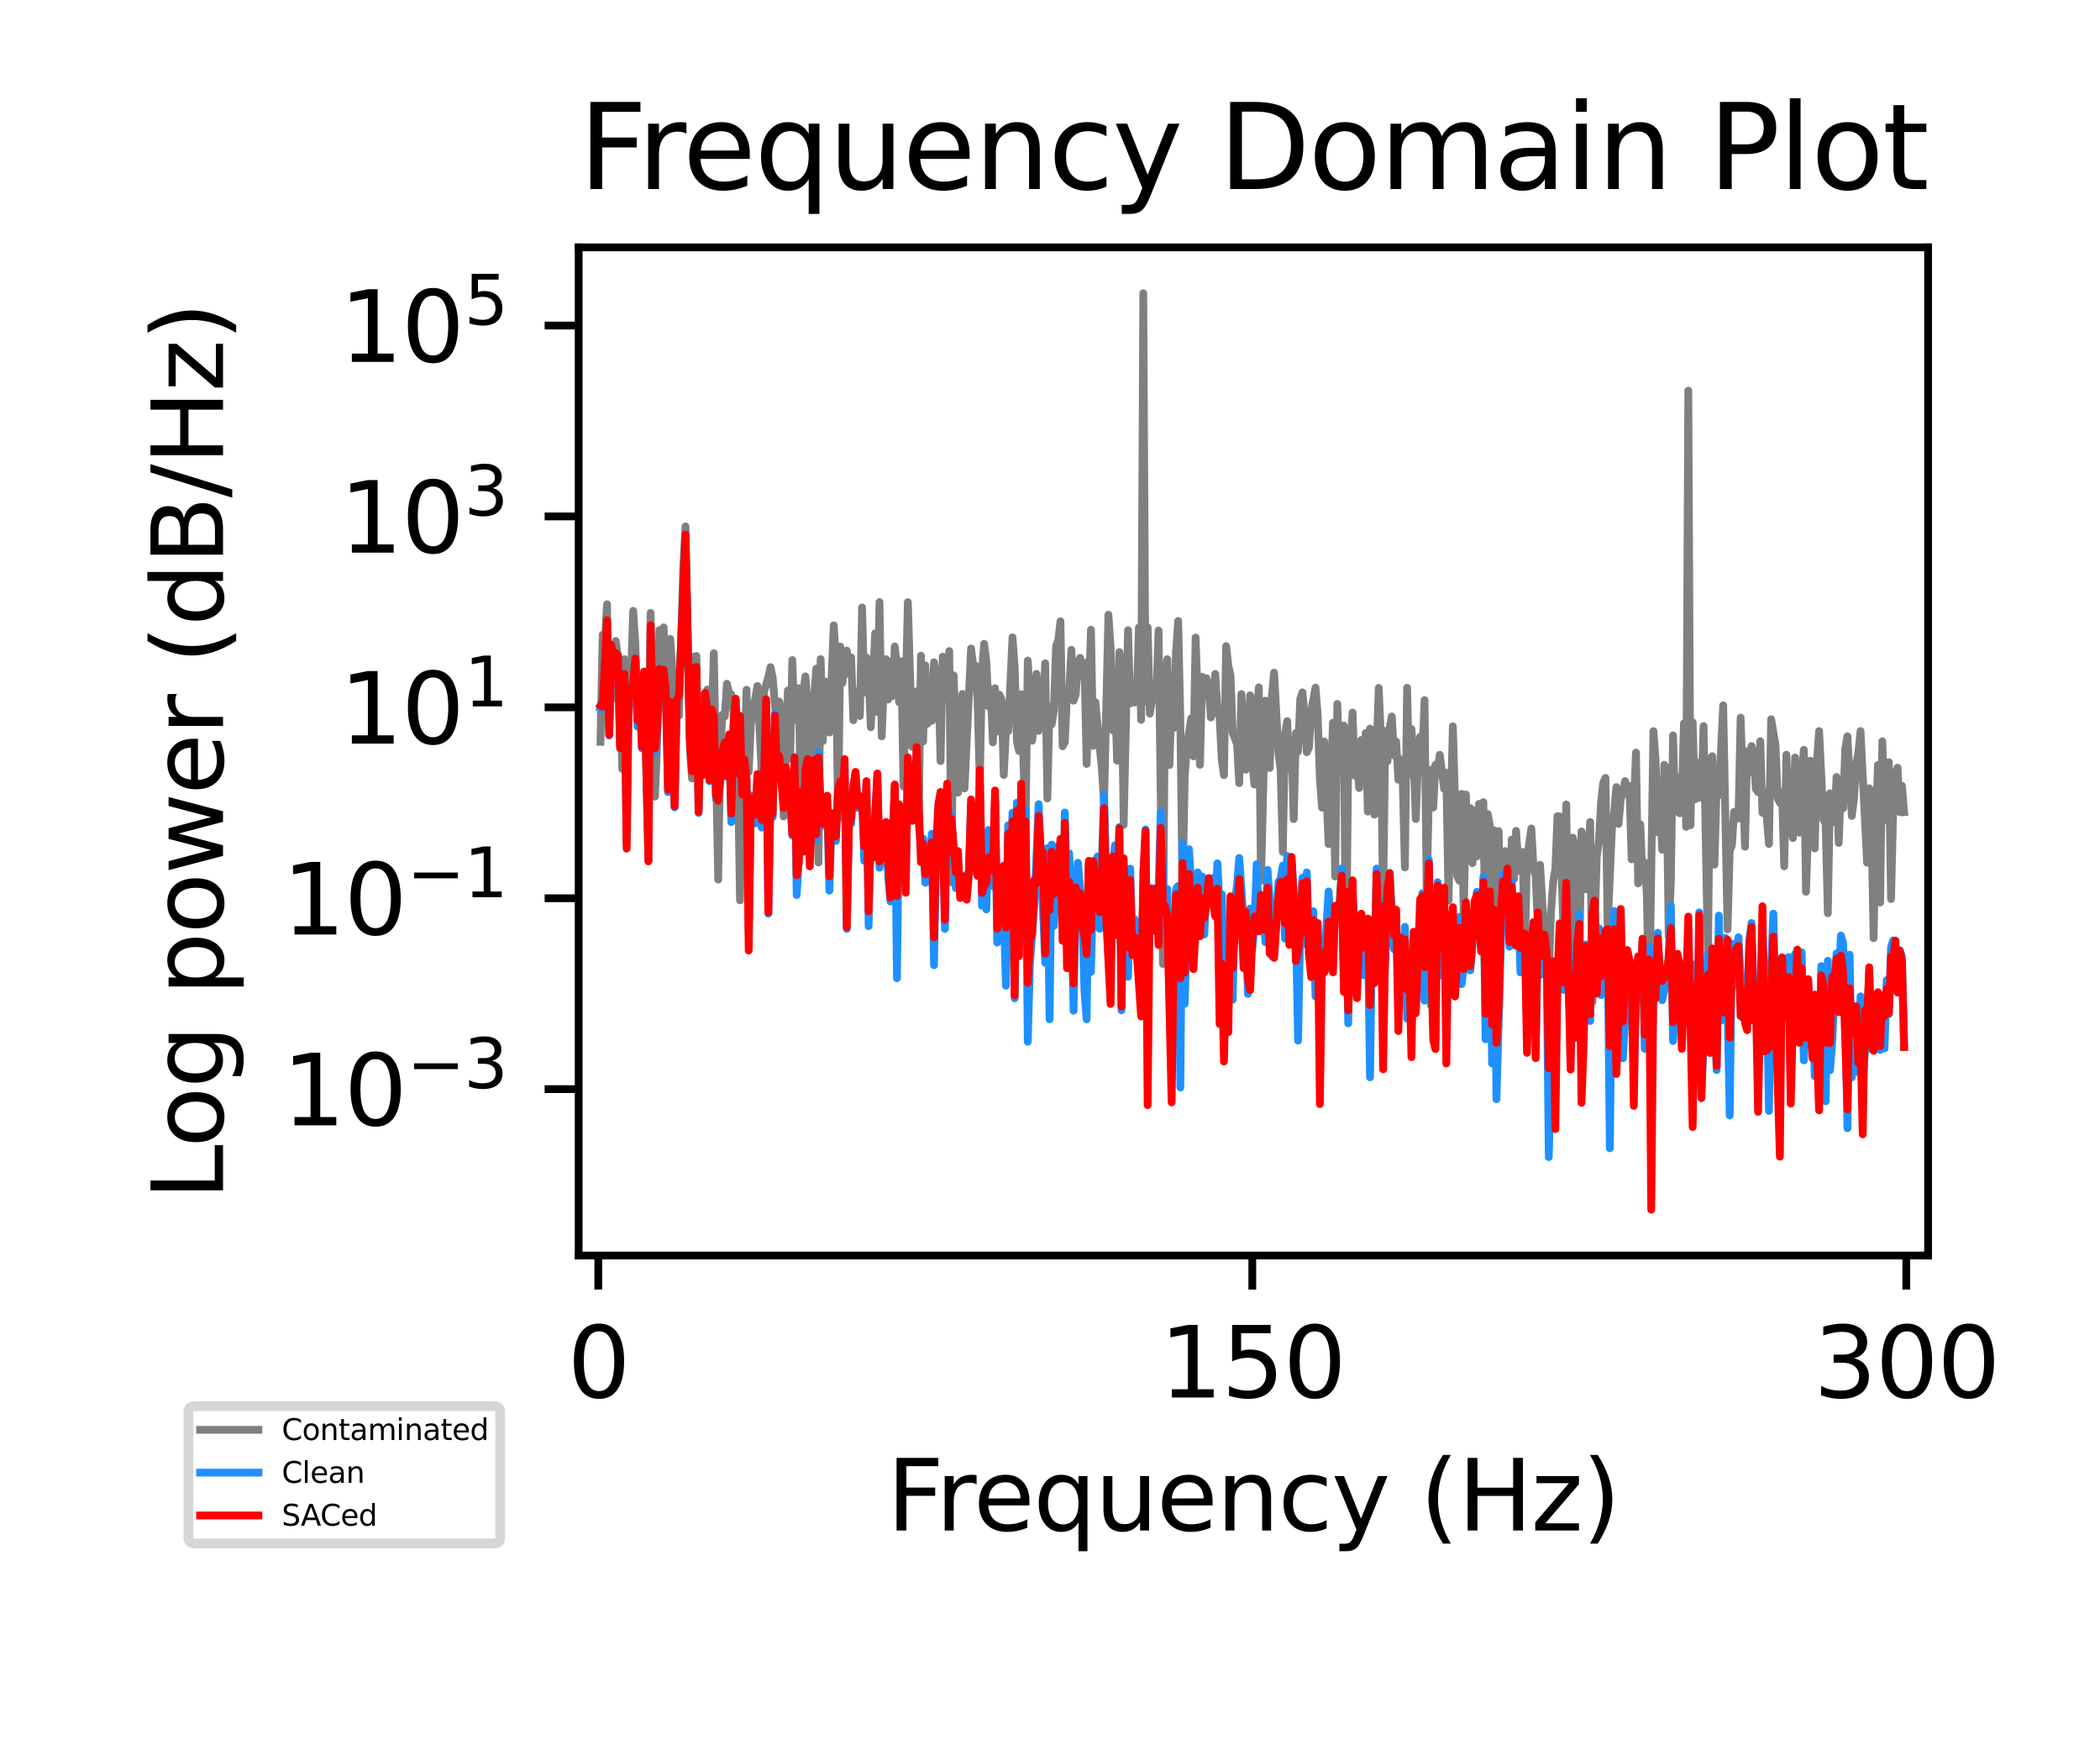 <?xml version="1.0" encoding="utf-8" standalone="no"?>
<!DOCTYPE svg PUBLIC "-//W3C//DTD SVG 1.1//EN"
  "http://www.w3.org/Graphics/SVG/1.1/DTD/svg11.dtd">
<svg xmlns:xlink="http://www.w3.org/1999/xlink" width="216pt" height="180pt" viewBox="0 0 216 180" xmlns="http://www.w3.org/2000/svg" version="1.1">
 <defs>
  <style type="text/css">*{stroke-linejoin: round; stroke-linecap: butt}</style>
 </defs>
 <g id="figure_1">
  <g id="patch_1">
   <path d="M 0 180 
L 216 180 
L 216 0 
L 0 0 
z
" style="fill: #ffffff"/>
  </g>
  <g id="axes_1">
   <g id="patch_2">
    <path d="M 59.52 129.12 
L 198.319 129.12 
L 198.319 25.44 
L 59.52 25.44 
z
" style="fill: #ffffff"/>
   </g>
   <g id="matplotlib.axis_1">
    <g id="xtick_1">
     <g id="line2d_1">
      <defs>
       <path id="mdba8444b88" d="M 0 0 
L 0 3.5 
" style="stroke: #000000; stroke-width: 0.8"/>
      </defs>
      <g>
       <use xlink:href="#mdba8444b88" x="61.538" y="129.12" style="stroke: #000000; stroke-width: 0.8"/>
      </g>
     </g>
     <g id="text_1">
      <!-- 0 -->
      <g transform="translate(58.357 143.718) scale(0.1 -0.1)">
       <defs>
        <path id="DejaVuSans-30" d="M 2034 4250 
Q 1547 4250 1301 3770 
Q 1056 3291 1056 2328 
Q 1056 1369 1301 889 
Q 1547 409 2034 409 
Q 2525 409 2770 889 
Q 3016 1369 3016 2328 
Q 3016 3291 2770 3770 
Q 2525 4250 2034 4250 
z
M 2034 4750 
Q 2819 4750 3233 4129 
Q 3647 3509 3647 2328 
Q 3647 1150 3233 529 
Q 2819 -91 2034 -91 
Q 1250 -91 836 529 
Q 422 1150 422 2328 
Q 422 3509 836 4129 
Q 1250 4750 2034 4750 
z
" transform="scale(0.016)"/>
       </defs>
       <use xlink:href="#DejaVuSans-30"/>
      </g>
     </g>
    </g>
    <g id="xtick_2">
     <g id="line2d_2">
      <g>
       <use xlink:href="#mdba8444b88" x="128.808" y="129.12" style="stroke: #000000; stroke-width: 0.8"/>
      </g>
     </g>
     <g id="text_2">
      <!-- 150 -->
      <g transform="translate(119.264 143.718) scale(0.1 -0.1)">
       <defs>
        <path id="DejaVuSans-31" d="M 794 531 
L 1825 531 
L 1825 4091 
L 703 3866 
L 703 4441 
L 1819 4666 
L 2450 4666 
L 2450 531 
L 3481 531 
L 3481 0 
L 794 0 
L 794 531 
z
" transform="scale(0.016)"/>
        <path id="DejaVuSans-35" d="M 691 4666 
L 3169 4666 
L 3169 4134 
L 1269 4134 
L 1269 2991 
Q 1406 3038 1543 3061 
Q 1681 3084 1819 3084 
Q 2600 3084 3056 2656 
Q 3513 2228 3513 1497 
Q 3513 744 3044 326 
Q 2575 -91 1722 -91 
Q 1428 -91 1123 -41 
Q 819 9 494 109 
L 494 744 
Q 775 591 1075 516 
Q 1375 441 1709 441 
Q 2250 441 2565 725 
Q 2881 1009 2881 1497 
Q 2881 1984 2565 2268 
Q 2250 2553 1709 2553 
Q 1456 2553 1204 2497 
Q 953 2441 691 2322 
L 691 4666 
z
" transform="scale(0.016)"/>
       </defs>
       <use xlink:href="#DejaVuSans-31"/>
       <use xlink:href="#DejaVuSans-35" x="63.623"/>
       <use xlink:href="#DejaVuSans-30" x="127.246"/>
      </g>
     </g>
    </g>
    <g id="xtick_3">
     <g id="line2d_3">
      <g>
       <use xlink:href="#mdba8444b88" x="196.077" y="129.12" style="stroke: #000000; stroke-width: 0.8"/>
      </g>
     </g>
     <g id="text_3">
      <!-- 300 -->
      <g transform="translate(186.533 143.718) scale(0.1 -0.1)">
       <defs>
        <path id="DejaVuSans-33" d="M 2597 2516 
Q 3050 2419 3304 2112 
Q 3559 1806 3559 1356 
Q 3559 666 3084 287 
Q 2609 -91 1734 -91 
Q 1441 -91 1130 -33 
Q 819 25 488 141 
L 488 750 
Q 750 597 1062 519 
Q 1375 441 1716 441 
Q 2309 441 2620 675 
Q 2931 909 2931 1356 
Q 2931 1769 2642 2001 
Q 2353 2234 1838 2234 
L 1294 2234 
L 1294 2753 
L 1863 2753 
Q 2328 2753 2575 2939 
Q 2822 3125 2822 3475 
Q 2822 3834 2567 4026 
Q 2313 4219 1838 4219 
Q 1578 4219 1281 4162 
Q 984 4106 628 3988 
L 628 4550 
Q 988 4650 1302 4700 
Q 1616 4750 1894 4750 
Q 2613 4750 3031 4423 
Q 3450 4097 3450 3541 
Q 3450 3153 3228 2886 
Q 3006 2619 2597 2516 
z
" transform="scale(0.016)"/>
       </defs>
       <use xlink:href="#DejaVuSans-33"/>
       <use xlink:href="#DejaVuSans-30" x="63.623"/>
       <use xlink:href="#DejaVuSans-30" x="127.246"/>
      </g>
     </g>
    </g>
    <g id="text_4">
     <!-- Frequency (Hz) -->
     <g transform="translate(91.215 157.397) scale(0.1 -0.1)">
      <defs>
       <path id="DejaVuSans-46" d="M 628 4666 
L 3309 4666 
L 3309 4134 
L 1259 4134 
L 1259 2759 
L 3109 2759 
L 3109 2228 
L 1259 2228 
L 1259 0 
L 628 0 
L 628 4666 
z
" transform="scale(0.016)"/>
       <path id="DejaVuSans-72" d="M 2631 2963 
Q 2534 3019 2420 3045 
Q 2306 3072 2169 3072 
Q 1681 3072 1420 2755 
Q 1159 2438 1159 1844 
L 1159 0 
L 581 0 
L 581 3500 
L 1159 3500 
L 1159 2956 
Q 1341 3275 1631 3429 
Q 1922 3584 2338 3584 
Q 2397 3584 2469 3576 
Q 2541 3569 2628 3553 
L 2631 2963 
z
" transform="scale(0.016)"/>
       <path id="DejaVuSans-65" d="M 3597 1894 
L 3597 1613 
L 953 1613 
Q 991 1019 1311 708 
Q 1631 397 2203 397 
Q 2534 397 2845 478 
Q 3156 559 3463 722 
L 3463 178 
Q 3153 47 2828 -22 
Q 2503 -91 2169 -91 
Q 1331 -91 842 396 
Q 353 884 353 1716 
Q 353 2575 817 3079 
Q 1281 3584 2069 3584 
Q 2775 3584 3186 3129 
Q 3597 2675 3597 1894 
z
M 3022 2063 
Q 3016 2534 2758 2815 
Q 2500 3097 2075 3097 
Q 1594 3097 1305 2825 
Q 1016 2553 972 2059 
L 3022 2063 
z
" transform="scale(0.016)"/>
       <path id="DejaVuSans-71" d="M 947 1747 
Q 947 1113 1208 752 
Q 1469 391 1925 391 
Q 2381 391 2643 752 
Q 2906 1113 2906 1747 
Q 2906 2381 2643 2742 
Q 2381 3103 1925 3103 
Q 1469 3103 1208 2742 
Q 947 2381 947 1747 
z
M 2906 525 
Q 2725 213 2448 61 
Q 2172 -91 1784 -91 
Q 1150 -91 751 415 
Q 353 922 353 1747 
Q 353 2572 751 3078 
Q 1150 3584 1784 3584 
Q 2172 3584 2448 3432 
Q 2725 3281 2906 2969 
L 2906 3500 
L 3481 3500 
L 3481 -1331 
L 2906 -1331 
L 2906 525 
z
" transform="scale(0.016)"/>
       <path id="DejaVuSans-75" d="M 544 1381 
L 544 3500 
L 1119 3500 
L 1119 1403 
Q 1119 906 1312 657 
Q 1506 409 1894 409 
Q 2359 409 2629 706 
Q 2900 1003 2900 1516 
L 2900 3500 
L 3475 3500 
L 3475 0 
L 2900 0 
L 2900 538 
Q 2691 219 2414 64 
Q 2138 -91 1772 -91 
Q 1169 -91 856 284 
Q 544 659 544 1381 
z
M 1991 3584 
L 1991 3584 
z
" transform="scale(0.016)"/>
       <path id="DejaVuSans-6e" d="M 3513 2113 
L 3513 0 
L 2938 0 
L 2938 2094 
Q 2938 2591 2744 2837 
Q 2550 3084 2163 3084 
Q 1697 3084 1428 2787 
Q 1159 2491 1159 1978 
L 1159 0 
L 581 0 
L 581 3500 
L 1159 3500 
L 1159 2956 
Q 1366 3272 1645 3428 
Q 1925 3584 2291 3584 
Q 2894 3584 3203 3211 
Q 3513 2838 3513 2113 
z
" transform="scale(0.016)"/>
       <path id="DejaVuSans-63" d="M 3122 3366 
L 3122 2828 
Q 2878 2963 2633 3030 
Q 2388 3097 2138 3097 
Q 1578 3097 1268 2742 
Q 959 2388 959 1747 
Q 959 1106 1268 751 
Q 1578 397 2138 397 
Q 2388 397 2633 464 
Q 2878 531 3122 666 
L 3122 134 
Q 2881 22 2623 -34 
Q 2366 -91 2075 -91 
Q 1284 -91 818 406 
Q 353 903 353 1747 
Q 353 2603 823 3093 
Q 1294 3584 2113 3584 
Q 2378 3584 2631 3529 
Q 2884 3475 3122 3366 
z
" transform="scale(0.016)"/>
       <path id="DejaVuSans-79" d="M 2059 -325 
Q 1816 -950 1584 -1140 
Q 1353 -1331 966 -1331 
L 506 -1331 
L 506 -850 
L 844 -850 
Q 1081 -850 1212 -737 
Q 1344 -625 1503 -206 
L 1606 56 
L 191 3500 
L 800 3500 
L 1894 763 
L 2988 3500 
L 3597 3500 
L 2059 -325 
z
" transform="scale(0.016)"/>
       <path id="DejaVuSans-20" transform="scale(0.016)"/>
       <path id="DejaVuSans-28" d="M 1984 4856 
Q 1566 4138 1362 3434 
Q 1159 2731 1159 2009 
Q 1159 1288 1364 580 
Q 1569 -128 1984 -844 
L 1484 -844 
Q 1016 -109 783 600 
Q 550 1309 550 2009 
Q 550 2706 781 3412 
Q 1013 4119 1484 4856 
L 1984 4856 
z
" transform="scale(0.016)"/>
       <path id="DejaVuSans-48" d="M 628 4666 
L 1259 4666 
L 1259 2753 
L 3553 2753 
L 3553 4666 
L 4184 4666 
L 4184 0 
L 3553 0 
L 3553 2222 
L 1259 2222 
L 1259 0 
L 628 0 
L 628 4666 
z
" transform="scale(0.016)"/>
       <path id="DejaVuSans-7a" d="M 353 3500 
L 3084 3500 
L 3084 2975 
L 922 459 
L 3084 459 
L 3084 0 
L 275 0 
L 275 525 
L 2438 3041 
L 353 3041 
L 353 3500 
z
" transform="scale(0.016)"/>
       <path id="DejaVuSans-29" d="M 513 4856 
L 1013 4856 
Q 1481 4119 1714 3412 
Q 1947 2706 1947 2009 
Q 1947 1309 1714 600 
Q 1481 -109 1013 -844 
L 513 -844 
Q 928 -128 1133 580 
Q 1338 1288 1338 2009 
Q 1338 2731 1133 3434 
Q 928 4138 513 4856 
z
" transform="scale(0.016)"/>
      </defs>
      <use xlink:href="#DejaVuSans-46"/>
      <use xlink:href="#DejaVuSans-72" x="50.27"/>
      <use xlink:href="#DejaVuSans-65" x="89.133"/>
      <use xlink:href="#DejaVuSans-71" x="150.656"/>
      <use xlink:href="#DejaVuSans-75" x="214.133"/>
      <use xlink:href="#DejaVuSans-65" x="277.512"/>
      <use xlink:href="#DejaVuSans-6e" x="339.035"/>
      <use xlink:href="#DejaVuSans-63" x="402.414"/>
      <use xlink:href="#DejaVuSans-79" x="457.395"/>
      <use xlink:href="#DejaVuSans-20" x="516.574"/>
      <use xlink:href="#DejaVuSans-28" x="548.361"/>
      <use xlink:href="#DejaVuSans-48" x="587.375"/>
      <use xlink:href="#DejaVuSans-7a" x="662.57"/>
      <use xlink:href="#DejaVuSans-29" x="715.061"/>
     </g>
    </g>
   </g>
   <g id="matplotlib.axis_2">
    <g id="ytick_1">
     <g id="line2d_4">
      <defs>
       <path id="m4a5589f650" d="M 0 0 
L -3.5 0 
" style="stroke: #000000; stroke-width: 0.8"/>
      </defs>
      <g>
       <use xlink:href="#m4a5589f650" x="59.52" y="112.005" style="stroke: #000000; stroke-width: 0.8"/>
      </g>
     </g>
     <g id="text_5">
      <!-- $\mathdefault{10^{-3}}$ -->
      <g transform="translate(29.02 115.804) scale(0.1 -0.1)">
       <defs>
        <path id="DejaVuSans-2212" d="M 678 2272 
L 4684 2272 
L 4684 1741 
L 678 1741 
L 678 2272 
z
" transform="scale(0.016)"/>
       </defs>
       <use xlink:href="#DejaVuSans-31" transform="translate(0 0.766)"/>
       <use xlink:href="#DejaVuSans-30" transform="translate(63.623 0.766)"/>
       <use xlink:href="#DejaVuSans-2212" transform="translate(128.203 39.047) scale(0.7)"/>
       <use xlink:href="#DejaVuSans-33" transform="translate(186.855 39.047) scale(0.7)"/>
      </g>
     </g>
    </g>
    <g id="ytick_2">
     <g id="line2d_5">
      <g>
       <use xlink:href="#m4a5589f650" x="59.52" y="92.374" style="stroke: #000000; stroke-width: 0.8"/>
      </g>
     </g>
     <g id="text_6">
      <!-- $\mathdefault{10^{-1}}$ -->
      <g transform="translate(29.02 96.173) scale(0.1 -0.1)">
       <use xlink:href="#DejaVuSans-31" transform="translate(0 0.684)"/>
       <use xlink:href="#DejaVuSans-30" transform="translate(63.623 0.684)"/>
       <use xlink:href="#DejaVuSans-2212" transform="translate(128.203 38.966) scale(0.7)"/>
       <use xlink:href="#DejaVuSans-31" transform="translate(186.855 38.966) scale(0.7)"/>
      </g>
     </g>
    </g>
    <g id="ytick_3">
     <g id="line2d_6">
      <g>
       <use xlink:href="#m4a5589f650" x="59.52" y="72.743" style="stroke: #000000; stroke-width: 0.8"/>
      </g>
     </g>
     <g id="text_7">
      <!-- $\mathdefault{10^{1}}$ -->
      <g transform="translate(34.92 76.543) scale(0.1 -0.1)">
       <use xlink:href="#DejaVuSans-31" transform="translate(0 0.684)"/>
       <use xlink:href="#DejaVuSans-30" transform="translate(63.623 0.684)"/>
       <use xlink:href="#DejaVuSans-31" transform="translate(128.203 38.966) scale(0.7)"/>
      </g>
     </g>
    </g>
    <g id="ytick_4">
     <g id="line2d_7">
      <g>
       <use xlink:href="#m4a5589f650" x="59.52" y="53.112" style="stroke: #000000; stroke-width: 0.8"/>
      </g>
     </g>
     <g id="text_8">
      <!-- $\mathdefault{10^{3}}$ -->
      <g transform="translate(34.92 56.912) scale(0.1 -0.1)">
       <use xlink:href="#DejaVuSans-31" transform="translate(0 0.766)"/>
       <use xlink:href="#DejaVuSans-30" transform="translate(63.623 0.766)"/>
       <use xlink:href="#DejaVuSans-33" transform="translate(128.203 39.047) scale(0.7)"/>
      </g>
     </g>
    </g>
    <g id="ytick_5">
     <g id="line2d_8">
      <g>
       <use xlink:href="#m4a5589f650" x="59.52" y="33.482" style="stroke: #000000; stroke-width: 0.8"/>
      </g>
     </g>
     <g id="text_9">
      <!-- $\mathdefault{10^{5}}$ -->
      <g transform="translate(34.92 37.281) scale(0.1 -0.1)">
       <use xlink:href="#DejaVuSans-31" transform="translate(0 0.684)"/>
       <use xlink:href="#DejaVuSans-30" transform="translate(63.623 0.684)"/>
       <use xlink:href="#DejaVuSans-35" transform="translate(128.203 38.966) scale(0.7)"/>
      </g>
     </g>
    </g>
    <g id="text_10">
     <!-- Log power (dB/Hz) -->
     <g transform="translate(22.94 123.42) rotate(-90) scale(0.1 -0.1)">
      <defs>
       <path id="DejaVuSans-4c" d="M 628 4666 
L 1259 4666 
L 1259 531 
L 3531 531 
L 3531 0 
L 628 0 
L 628 4666 
z
" transform="scale(0.016)"/>
       <path id="DejaVuSans-6f" d="M 1959 3097 
Q 1497 3097 1228 2736 
Q 959 2375 959 1747 
Q 959 1119 1226 758 
Q 1494 397 1959 397 
Q 2419 397 2687 759 
Q 2956 1122 2956 1747 
Q 2956 2369 2687 2733 
Q 2419 3097 1959 3097 
z
M 1959 3584 
Q 2709 3584 3137 3096 
Q 3566 2609 3566 1747 
Q 3566 888 3137 398 
Q 2709 -91 1959 -91 
Q 1206 -91 779 398 
Q 353 888 353 1747 
Q 353 2609 779 3096 
Q 1206 3584 1959 3584 
z
" transform="scale(0.016)"/>
       <path id="DejaVuSans-67" d="M 2906 1791 
Q 2906 2416 2648 2759 
Q 2391 3103 1925 3103 
Q 1463 3103 1205 2759 
Q 947 2416 947 1791 
Q 947 1169 1205 825 
Q 1463 481 1925 481 
Q 2391 481 2648 825 
Q 2906 1169 2906 1791 
z
M 3481 434 
Q 3481 -459 3084 -895 
Q 2688 -1331 1869 -1331 
Q 1566 -1331 1297 -1286 
Q 1028 -1241 775 -1147 
L 775 -588 
Q 1028 -725 1275 -790 
Q 1522 -856 1778 -856 
Q 2344 -856 2625 -561 
Q 2906 -266 2906 331 
L 2906 616 
Q 2728 306 2450 153 
Q 2172 0 1784 0 
Q 1141 0 747 490 
Q 353 981 353 1791 
Q 353 2603 747 3093 
Q 1141 3584 1784 3584 
Q 2172 3584 2450 3431 
Q 2728 3278 2906 2969 
L 2906 3500 
L 3481 3500 
L 3481 434 
z
" transform="scale(0.016)"/>
       <path id="DejaVuSans-70" d="M 1159 525 
L 1159 -1331 
L 581 -1331 
L 581 3500 
L 1159 3500 
L 1159 2969 
Q 1341 3281 1617 3432 
Q 1894 3584 2278 3584 
Q 2916 3584 3314 3078 
Q 3713 2572 3713 1747 
Q 3713 922 3314 415 
Q 2916 -91 2278 -91 
Q 1894 -91 1617 61 
Q 1341 213 1159 525 
z
M 3116 1747 
Q 3116 2381 2855 2742 
Q 2594 3103 2138 3103 
Q 1681 3103 1420 2742 
Q 1159 2381 1159 1747 
Q 1159 1113 1420 752 
Q 1681 391 2138 391 
Q 2594 391 2855 752 
Q 3116 1113 3116 1747 
z
" transform="scale(0.016)"/>
       <path id="DejaVuSans-77" d="M 269 3500 
L 844 3500 
L 1563 769 
L 2278 3500 
L 2956 3500 
L 3675 769 
L 4391 3500 
L 4966 3500 
L 4050 0 
L 3372 0 
L 2619 2869 
L 1863 0 
L 1184 0 
L 269 3500 
z
" transform="scale(0.016)"/>
       <path id="DejaVuSans-64" d="M 2906 2969 
L 2906 4863 
L 3481 4863 
L 3481 0 
L 2906 0 
L 2906 525 
Q 2725 213 2448 61 
Q 2172 -91 1784 -91 
Q 1150 -91 751 415 
Q 353 922 353 1747 
Q 353 2572 751 3078 
Q 1150 3584 1784 3584 
Q 2172 3584 2448 3432 
Q 2725 3281 2906 2969 
z
M 947 1747 
Q 947 1113 1208 752 
Q 1469 391 1925 391 
Q 2381 391 2643 752 
Q 2906 1113 2906 1747 
Q 2906 2381 2643 2742 
Q 2381 3103 1925 3103 
Q 1469 3103 1208 2742 
Q 947 2381 947 1747 
z
" transform="scale(0.016)"/>
       <path id="DejaVuSans-42" d="M 1259 2228 
L 1259 519 
L 2272 519 
Q 2781 519 3026 730 
Q 3272 941 3272 1375 
Q 3272 1813 3026 2020 
Q 2781 2228 2272 2228 
L 1259 2228 
z
M 1259 4147 
L 1259 2741 
L 2194 2741 
Q 2656 2741 2882 2914 
Q 3109 3088 3109 3444 
Q 3109 3797 2882 3972 
Q 2656 4147 2194 4147 
L 1259 4147 
z
M 628 4666 
L 2241 4666 
Q 2963 4666 3353 4366 
Q 3744 4066 3744 3513 
Q 3744 3084 3544 2831 
Q 3344 2578 2956 2516 
Q 3422 2416 3680 2098 
Q 3938 1781 3938 1306 
Q 3938 681 3513 340 
Q 3088 0 2303 0 
L 628 0 
L 628 4666 
z
" transform="scale(0.016)"/>
       <path id="DejaVuSans-2f" d="M 1625 4666 
L 2156 4666 
L 531 -594 
L 0 -594 
L 1625 4666 
z
" transform="scale(0.016)"/>
      </defs>
      <use xlink:href="#DejaVuSans-4c"/>
      <use xlink:href="#DejaVuSans-6f" x="53.963"/>
      <use xlink:href="#DejaVuSans-67" x="115.145"/>
      <use xlink:href="#DejaVuSans-20" x="178.621"/>
      <use xlink:href="#DejaVuSans-70" x="210.408"/>
      <use xlink:href="#DejaVuSans-6f" x="273.885"/>
      <use xlink:href="#DejaVuSans-77" x="335.066"/>
      <use xlink:href="#DejaVuSans-65" x="416.854"/>
      <use xlink:href="#DejaVuSans-72" x="478.377"/>
      <use xlink:href="#DejaVuSans-20" x="519.49"/>
      <use xlink:href="#DejaVuSans-28" x="551.277"/>
      <use xlink:href="#DejaVuSans-64" x="590.291"/>
      <use xlink:href="#DejaVuSans-42" x="653.768"/>
      <use xlink:href="#DejaVuSans-2f" x="722.371"/>
      <use xlink:href="#DejaVuSans-48" x="756.062"/>
      <use xlink:href="#DejaVuSans-7a" x="831.258"/>
      <use xlink:href="#DejaVuSans-29" x="883.748"/>
     </g>
    </g>
   </g>
   <g id="line2d_9">
    <path d="M 61.762 76.292 
L 61.987 65.27 
L 62.211 66.24 
L 62.435 62.14 
L 62.659 74.752 
L 62.883 69.657 
L 63.108 71.836 
L 63.332 65.92 
L 63.556 67.477 
L 63.78 70.746 
L 64.005 79.08 
L 64.229 67.789 
L 64.453 73.219 
L 64.677 73.442 
L 64.902 69.634 
L 65.126 62.815 
L 65.35 66.178 
L 65.574 73.91 
L 65.798 73.252 
L 66.023 74.052 
L 66.247 71.021 
L 66.471 72.932 
L 66.695 84.509 
L 66.92 63.033 
L 67.144 79.125 
L 67.368 81.924 
L 67.592 76.546 
L 67.817 64.791 
L 68.041 66.56 
L 68.265 64.519 
L 68.489 72.756 
L 68.713 75.252 
L 68.938 65.697 
L 69.386 72.353 
L 69.61 70.19 
L 69.835 73.591 
L 70.283 58.217 
L 70.507 54.137 
L 70.956 76.969 
L 71.18 80.057 
L 71.404 67.53 
L 71.629 67.456 
L 71.853 82.496 
L 72.077 71.549 
L 72.301 75.085 
L 72.75 70.911 
L 72.974 75.811 
L 73.198 74.435 
L 73.422 67.177 
L 73.871 90.459 
L 74.095 76.661 
L 74.319 73.486 
L 74.544 73.687 
L 74.768 70.319 
L 74.992 71.247 
L 75.216 71.398 
L 75.44 73.217 
L 75.665 77.632 
L 75.889 78.568 
L 76.113 92.588 
L 76.337 76.285 
L 76.562 79.555 
L 76.786 70.932 
L 77.01 79.393 
L 77.234 74.409 
L 77.907 70.545 
L 78.355 79.644 
L 78.58 71.16 
L 79.028 69.639 
L 79.252 68.609 
L 79.477 69.7 
L 79.925 75.072 
L 80.149 72.145 
L 80.374 73.356 
L 80.598 83.968 
L 81.046 71.005 
L 81.27 78.015 
L 81.495 67.878 
L 81.719 74.083 
L 82.167 70.774 
L 82.392 85.041 
L 82.616 71.335 
L 82.84 69.557 
L 83.064 72.451 
L 83.289 77.581 
L 83.961 68.76 
L 84.185 88.704 
L 84.41 67.781 
L 84.634 76.223 
L 84.858 70.072 
L 85.307 75.332 
L 85.755 64.31 
L 85.979 67.991 
L 86.204 84.214 
L 86.428 66.482 
L 86.652 70.233 
L 86.876 67.849 
L 87.1 66.909 
L 87.325 69.328 
L 87.549 67.601 
L 87.773 74.069 
L 87.997 71.091 
L 88.446 73.635 
L 88.67 62.473 
L 88.894 71.228 
L 89.119 67.617 
L 89.343 69.544 
L 89.567 74.792 
L 90.015 65.129 
L 90.24 73.217 
L 90.464 61.915 
L 90.688 75.73 
L 90.912 70.384 
L 91.137 67.791 
L 91.361 71.934 
L 91.585 68.056 
L 91.809 71.571 
L 92.034 66.484 
L 92.258 68.523 
L 92.482 72.225 
L 92.706 68.001 
L 92.931 80.878 
L 93.379 61.925 
L 93.827 76.809 
L 94.052 72.494 
L 94.276 71.093 
L 94.5 83.945 
L 94.724 67.431 
L 94.949 76.25 
L 95.173 68.427 
L 95.397 74.425 
L 95.621 70.494 
L 95.846 74.137 
L 96.07 68.109 
L 96.294 69.788 
L 96.518 69.746 
L 96.742 78.271 
L 96.967 67.534 
L 97.191 70.598 
L 97.415 71.893 
L 97.639 66.956 
L 97.864 90.738 
L 98.088 69.455 
L 98.536 81.512 
L 98.985 71.363 
L 99.209 81.087 
L 99.882 66.691 
L 100.106 68.506 
L 100.33 68.451 
L 100.554 72.174 
L 100.779 80.476 
L 101.003 69.028 
L 101.227 66.212 
L 101.451 68.04 
L 101.676 72.654 
L 101.9 70.875 
L 102.124 76.348 
L 102.348 70.775 
L 102.572 75.233 
L 102.797 71.441 
L 103.021 71.98 
L 103.245 79.697 
L 103.469 75.195 
L 103.694 75.199 
L 104.142 65.543 
L 104.366 68.57 
L 104.591 76.239 
L 104.815 77.229 
L 105.039 71.393 
L 105.487 84.996 
L 105.712 67.934 
L 106.16 76.179 
L 106.384 74.43 
L 106.609 69.303 
L 106.833 75.167 
L 107.281 72.696 
L 107.506 68.213 
L 107.73 82.116 
L 107.954 72.684 
L 108.178 74.474 
L 108.402 73.012 
L 108.627 66.396 
L 108.851 65.84 
L 109.075 63.894 
L 109.299 76.749 
L 109.524 76.325 
L 109.748 71.415 
L 109.972 71.105 
L 110.196 66.83 
L 110.421 72.057 
L 110.645 71.431 
L 110.869 68.267 
L 111.093 67.652 
L 111.317 69.529 
L 111.542 68.154 
L 111.766 78.564 
L 112.214 64.759 
L 112.439 76.706 
L 112.663 72.207 
L 113.336 79.112 
L 113.56 82.462 
L 114.008 63.219 
L 114.233 66.606 
L 114.457 75.109 
L 114.681 71.323 
L 114.905 78.229 
L 115.129 67.06 
L 115.354 68.607 
L 115.578 84.831 
L 116.026 64.812 
L 116.251 72.339 
L 116.475 70.308 
L 116.699 72.252 
L 116.923 71.96 
L 117.148 64.531 
L 117.372 74.029 
L 117.596 30.153 
L 117.82 72.168 
L 118.044 64.519 
L 118.269 73.391 
L 118.717 70.562 
L 118.941 71.646 
L 119.166 64.848 
L 119.614 99.135 
L 119.838 69.636 
L 120.063 67.793 
L 120.287 78.682 
L 120.511 71.675 
L 120.735 74.868 
L 120.959 67.044 
L 121.184 63.858 
L 121.408 74.155 
L 121.632 92.108 
L 121.856 79.813 
L 122.081 76.752 
L 122.529 73.881 
L 122.753 77.781 
L 122.978 65.564 
L 123.426 78.658 
L 123.65 69.599 
L 123.874 70.276 
L 124.099 69.748 
L 124.323 70.802 
L 124.547 73.787 
L 124.771 72.928 
L 124.996 69.308 
L 125.22 72.893 
L 125.444 73.803 
L 125.668 78.118 
L 125.893 79.72 
L 126.117 66.451 
L 126.341 68.461 
L 126.565 69.428 
L 126.789 75.34 
L 127.238 76.53 
L 127.462 80.539 
L 127.686 71.375 
L 128.135 79.158 
L 128.359 78.245 
L 128.583 71.506 
L 128.808 78.554 
L 129.032 80.686 
L 129.256 73.63 
L 129.48 70.689 
L 129.704 90.577 
L 130.153 72.052 
L 130.377 78.841 
L 130.601 78.981 
L 130.826 71.511 
L 131.05 69.168 
L 131.498 77.432 
L 131.723 79.2 
L 131.947 87.611 
L 132.171 75.549 
L 132.395 74.155 
L 132.62 79.096 
L 132.844 76.217 
L 133.068 84.24 
L 133.292 75.385 
L 133.516 77.285 
L 133.741 71.876 
L 133.965 71.201 
L 134.189 73.491 
L 134.413 77.356 
L 134.638 76.866 
L 134.862 73.133 
L 135.31 70.714 
L 135.535 73.524 
L 135.759 80.166 
L 135.983 83.062 
L 136.207 76.253 
L 136.656 86.807 
L 137.104 74.325 
L 137.328 90.137 
L 137.553 72.391 
L 137.777 78.873 
L 138.001 78.33 
L 138.225 74.618 
L 138.45 100.987 
L 138.674 77.597 
L 138.898 76.763 
L 139.122 73.276 
L 139.346 79.758 
L 139.571 77.475 
L 139.795 81.044 
L 140.019 76.102 
L 140.243 80.54 
L 140.468 75.381 
L 140.692 83.464 
L 140.916 74.932 
L 141.14 82.821 
L 141.365 83.779 
L 141.813 70.739 
L 142.037 75.998 
L 142.261 93.007 
L 142.486 75.173 
L 142.71 78.301 
L 142.934 74.838 
L 143.158 73.686 
L 143.383 77.688 
L 143.607 76.264 
L 143.831 80.189 
L 144.055 78.096 
L 144.28 80.313 
L 144.504 89.209 
L 144.728 70.73 
L 144.952 79.639 
L 145.176 74.973 
L 145.401 77.999 
L 145.625 84.234 
L 145.849 78.229 
L 146.073 75.773 
L 146.298 78.099 
L 146.522 72 
L 146.746 91.906 
L 146.97 81.757 
L 147.195 79.161 
L 147.419 83.05 
L 147.643 78.662 
L 147.867 79.135 
L 148.091 77.62 
L 148.54 81.135 
L 148.764 79.46 
L 148.988 92.631 
L 149.437 74.69 
L 149.885 90.121 
L 150.11 90.576 
L 150.334 81.646 
L 150.558 94.209 
L 150.782 81.706 
L 151.006 88.231 
L 151.231 83.107 
L 151.455 88.766 
L 151.679 83.363 
L 151.903 88.079 
L 152.128 82.673 
L 152.352 87.093 
L 152.576 82.497 
L 152.8 99.481 
L 153.025 83.717 
L 153.249 84.944 
L 153.473 92.038 
L 153.697 85.407 
L 153.922 98.905 
L 154.146 85.474 
L 154.37 95.381 
L 154.594 92.326 
L 154.818 87.525 
L 155.267 95.146 
L 155.491 86.344 
L 155.715 90.413 
L 155.94 85.449 
L 156.164 88.794 
L 156.388 89.59 
L 156.612 87.619 
L 156.837 97.761 
L 157.061 88.372 
L 157.509 85.196 
L 157.733 89.307 
L 157.958 90.109 
L 158.182 95.239 
L 158.406 88.935 
L 158.855 96.387 
L 159.079 94.65 
L 159.303 100.358 
L 159.527 93.883 
L 159.752 90.706 
L 159.976 89.392 
L 160.2 83.936 
L 160.424 83.96 
L 160.873 97.189 
L 161.097 82.736 
L 161.321 96.638 
L 161.545 101.107 
L 161.77 86.144 
L 161.994 87.145 
L 162.218 101.067 
L 162.442 98.815 
L 162.667 85.507 
L 162.891 91.11 
L 163.115 91.449 
L 163.563 84.537 
L 163.788 103.039 
L 164.236 88.152 
L 164.46 86.476 
L 164.685 82.454 
L 164.909 80.477 
L 165.133 80 
L 165.357 95.421 
L 165.806 85.003 
L 166.03 83.542 
L 166.254 80.944 
L 166.478 84.732 
L 166.703 82.19 
L 166.927 81.569 
L 167.151 80.33 
L 167.375 81.575 
L 167.6 80.828 
L 167.824 88.379 
L 168.272 77.389 
L 168.497 90.855 
L 168.721 84.775 
L 168.945 90.428 
L 169.169 88.701 
L 169.393 92.108 
L 169.618 104.231 
L 170.066 75.19 
L 170.29 78.21 
L 170.515 85.59 
L 170.739 81.312 
L 170.963 87.385 
L 171.187 78.652 
L 171.412 79.085 
L 171.636 96.276 
L 171.86 90.613 
L 172.084 75.629 
L 172.308 83.453 
L 172.533 79.925 
L 172.757 83.635 
L 172.981 82.486 
L 173.205 74.38 
L 173.43 85.031 
L 173.654 40.173 
L 173.878 84.874 
L 174.102 74.286 
L 174.327 82.203 
L 174.551 82.09 
L 174.775 78.424 
L 174.999 82.053 
L 175.224 74.672 
L 175.672 98.216 
L 175.896 78.083 
L 176.12 77.764 
L 176.345 88.922 
L 176.569 80.687 
L 176.793 81.791 
L 177.242 72.536 
L 177.69 95.58 
L 177.914 87.498 
L 178.139 86.945 
L 178.363 83.493 
L 178.587 83.526 
L 178.811 84.169 
L 179.035 73.802 
L 179.484 87.083 
L 179.708 77.252 
L 179.932 79.474 
L 180.157 76.726 
L 180.381 77.542 
L 180.605 81.14 
L 180.829 81.47 
L 181.054 76.228 
L 181.278 83.588 
L 181.502 81.387 
L 181.95 86.794 
L 182.175 73.97 
L 182.623 76.625 
L 182.847 82.093 
L 183.072 82.562 
L 183.296 81.464 
L 183.52 89.095 
L 183.744 77.616 
L 183.969 84.16 
L 184.417 86.19 
L 184.641 77.91 
L 184.865 84.101 
L 185.09 85.639 
L 185.314 79.877 
L 185.538 77.109 
L 185.762 91.715 
L 186.211 78.232 
L 186.435 86.176 
L 186.659 87.255 
L 186.884 78.234 
L 187.108 75.188 
L 187.556 84.301 
L 187.78 84.736 
L 188.005 93.921 
L 188.229 81.584 
L 188.453 81.929 
L 188.677 84.544 
L 188.902 79.905 
L 189.126 86.688 
L 189.35 80.805 
L 189.574 83.133 
L 189.799 76.988 
L 190.023 75.717 
L 190.471 83.915 
L 190.695 82.143 
L 190.92 78.675 
L 191.144 77.381 
L 191.368 75.188 
L 192.041 88.719 
L 192.265 81.062 
L 192.489 84.475 
L 192.714 96.482 
L 192.938 84.386 
L 193.162 78.671 
L 193.386 92.817 
L 193.61 76.235 
L 193.835 84.349 
L 194.283 78.377 
L 194.507 92.457 
L 194.732 83.064 
L 194.956 79.579 
L 195.18 78.948 
L 195.404 83.509 
L 195.629 80.804 
L 195.853 83.524 
L 195.853 83.524 
" clip-path="url(#p8e1916b5f9)" style="fill: none; stroke: #808080; stroke-width: 0.8; stroke-linecap: square"/>
   </g>
   <g id="line2d_10">
    <path d="M 61.762 72.803 
L 61.987 72.901 
L 62.435 63.862 
L 62.659 75.639 
L 62.883 66.373 
L 63.108 69.09 
L 63.332 67.478 
L 63.556 67.524 
L 63.78 76.735 
L 64.005 74.105 
L 64.229 69.443 
L 64.453 86.769 
L 64.677 71.075 
L 64.902 71.53 
L 65.126 70.38 
L 65.35 67.851 
L 65.574 74.718 
L 65.798 70.706 
L 66.023 76.968 
L 66.247 69.329 
L 66.695 88.546 
L 66.92 64.352 
L 67.144 74.206 
L 67.368 77.296 
L 67.592 75.098 
L 67.817 68.835 
L 68.041 69.587 
L 68.265 68.856 
L 68.489 71.179 
L 68.713 81.476 
L 68.938 72.256 
L 69.162 73.522 
L 69.386 83.03 
L 69.61 72.093 
L 69.835 71.418 
L 70.507 55.028 
L 70.956 75.803 
L 71.18 78.358 
L 71.404 68.643 
L 71.629 68.658 
L 71.853 83.61 
L 72.077 74.378 
L 72.301 79.536 
L 72.525 71.585 
L 72.75 73.134 
L 72.974 80.346 
L 73.198 73.06 
L 73.422 73.604 
L 73.647 82.203 
L 73.871 82.271 
L 74.544 76.432 
L 74.768 79.873 
L 74.992 75.83 
L 75.216 84.551 
L 75.44 75.025 
L 75.665 72.102 
L 75.889 79.61 
L 76.113 73.735 
L 76.337 81.46 
L 76.562 78.096 
L 76.786 80.205 
L 77.01 95.871 
L 77.234 81.797 
L 77.459 82.79 
L 77.683 84.672 
L 77.907 79.815 
L 78.355 85.113 
L 78.58 80.286 
L 78.804 72.329 
L 79.028 93.964 
L 79.252 81.767 
L 79.477 84.031 
L 79.701 73.371 
L 79.925 79.42 
L 80.149 77.995 
L 80.598 82.341 
L 80.822 79.345 
L 81.27 81.888 
L 81.495 85.93 
L 81.719 77.855 
L 81.943 92.049 
L 82.167 88.499 
L 82.392 81.633 
L 82.616 87.018 
L 82.84 79.396 
L 83.064 78.107 
L 83.289 87.789 
L 83.737 78.443 
L 83.961 86.387 
L 84.185 77.361 
L 84.41 83.202 
L 84.634 84.914 
L 84.858 83.243 
L 85.082 82.523 
L 85.307 91.595 
L 85.531 84.727 
L 85.755 84.336 
L 85.979 86.484 
L 86.204 81.466 
L 86.428 80.721 
L 86.652 83.372 
L 86.876 78.825 
L 87.1 95.536 
L 87.325 84.325 
L 87.549 84.708 
L 87.773 80.869 
L 87.997 79.442 
L 88.222 83.082 
L 88.446 82.168 
L 88.67 81.88 
L 88.894 88.523 
L 89.119 80.7 
L 89.343 95.248 
L 89.567 85.271 
L 89.791 87.911 
L 90.24 79.862 
L 90.464 89.241 
L 90.688 88.327 
L 91.137 84.649 
L 91.361 90.251 
L 91.585 92.714 
L 92.034 80.833 
L 92.258 100.604 
L 92.482 82.908 
L 92.706 86.755 
L 92.931 85.081 
L 93.155 90.957 
L 93.379 78.328 
L 93.603 84.103 
L 93.827 84.357 
L 94.052 83.554 
L 94.276 77.424 
L 94.5 84.721 
L 94.724 87.063 
L 94.949 86.24 
L 95.173 90.785 
L 95.397 89.024 
L 95.621 88.353 
L 95.846 85.742 
L 96.07 99.267 
L 96.294 87.155 
L 96.742 81.482 
L 96.967 85.465 
L 97.191 95.529 
L 97.415 80.869 
L 97.639 87.047 
L 97.864 83.859 
L 98.312 91.345 
L 98.536 91.228 
L 98.985 90.533 
L 99.209 91 
L 99.433 89.964 
L 99.657 89.657 
L 99.882 82.564 
L 100.33 89.55 
L 100.554 90.099 
L 100.779 79.7 
L 101.003 93.15 
L 101.227 91.326 
L 101.451 93.528 
L 101.676 85.348 
L 101.9 89.519 
L 102.124 91.132 
L 102.348 82.358 
L 102.572 96.929 
L 102.797 89.248 
L 103.245 93.955 
L 103.469 101.374 
L 103.694 84.876 
L 103.918 92.442 
L 104.142 83.576 
L 104.366 102.673 
L 104.591 82.552 
L 104.815 94.856 
L 105.039 81.278 
L 105.263 91.993 
L 105.487 83.206 
L 105.712 107.129 
L 105.936 99.127 
L 106.384 93.215 
L 106.833 82.701 
L 107.506 99.02 
L 107.73 87.23 
L 107.954 104.822 
L 108.178 86.855 
L 108.402 95.222 
L 108.851 87.008 
L 109.075 86.727 
L 109.299 95.054 
L 109.524 83.557 
L 109.748 93.602 
L 109.972 87.753 
L 110.196 92.995 
L 110.421 103.939 
L 110.645 92.062 
L 110.869 88.725 
L 111.317 93.911 
L 111.542 101.873 
L 111.766 104.826 
L 111.99 88.867 
L 112.214 99.947 
L 112.439 90.623 
L 112.663 90.032 
L 112.887 88.08 
L 113.111 95.519 
L 113.56 81.732 
L 114.008 97.448 
L 114.233 99.985 
L 114.457 88.972 
L 114.681 86.931 
L 114.905 93.272 
L 115.129 85.061 
L 115.354 103.908 
L 115.578 90.787 
L 116.026 100.452 
L 116.251 89.326 
L 116.475 97.457 
L 116.699 94.533 
L 117.372 98.705 
L 117.82 85.304 
L 118.044 99.532 
L 118.269 92.88 
L 118.493 91.33 
L 118.717 94.938 
L 119.166 91.392 
L 119.39 83.491 
L 119.838 96.092 
L 120.063 91.427 
L 120.287 101.084 
L 120.511 100.797 
L 120.735 101.741 
L 120.959 91.405 
L 121.184 91.113 
L 121.408 111.846 
L 121.632 86.655 
L 121.856 103.224 
L 122.305 87.332 
L 122.753 95.323 
L 122.978 90.678 
L 123.202 89.725 
L 123.426 90.806 
L 123.65 90.138 
L 123.874 96.099 
L 124.099 90.508 
L 124.323 92.553 
L 124.547 92.913 
L 124.771 90.285 
L 124.996 92.981 
L 125.22 88.781 
L 125.444 93.138 
L 125.668 91.967 
L 125.893 100.923 
L 126.117 104.045 
L 126.341 96.915 
L 126.565 94.58 
L 126.789 102.819 
L 127.014 92.711 
L 127.238 90.999 
L 127.462 88.232 
L 127.911 94.624 
L 128.135 95.098 
L 128.359 102.216 
L 128.583 93.437 
L 128.808 97.646 
L 129.032 95.244 
L 129.256 88.873 
L 129.48 94.659 
L 129.704 92.378 
L 129.929 93.162 
L 130.153 96.897 
L 130.377 89.462 
L 130.601 92.535 
L 130.826 98.355 
L 131.274 94.617 
L 131.498 90.702 
L 131.723 90.361 
L 131.947 89.016 
L 132.171 96.527 
L 132.395 88.02 
L 132.62 95.182 
L 132.844 88.307 
L 133.292 95.452 
L 133.516 107.017 
L 133.741 95.329 
L 133.965 90.255 
L 134.189 97.052 
L 134.413 89.714 
L 134.638 98.217 
L 135.086 93.708 
L 135.31 102.48 
L 135.535 95.241 
L 135.759 105.505 
L 135.983 97.934 
L 136.207 99.04 
L 136.656 91.674 
L 137.104 99.08 
L 137.328 93.513 
L 137.553 93.761 
L 137.777 93.082 
L 138.001 89.312 
L 138.225 100.12 
L 138.45 94.297 
L 138.674 105.238 
L 138.898 94.725 
L 139.122 92.092 
L 139.571 98.141 
L 139.795 94.809 
L 140.019 94.055 
L 140.243 100.282 
L 140.468 94.97 
L 140.692 95.41 
L 140.916 110.788 
L 141.14 95.089 
L 141.365 100.394 
L 141.589 89.321 
L 141.813 97.285 
L 142.037 92.78 
L 142.261 103.302 
L 142.934 89.759 
L 143.383 97.614 
L 143.607 94.751 
L 143.831 102.855 
L 144.055 98.478 
L 144.28 101.839 
L 144.504 95.316 
L 144.728 104.761 
L 144.952 100.547 
L 145.176 102.856 
L 145.401 98.363 
L 145.625 103.081 
L 146.298 91.872 
L 146.522 102.908 
L 146.97 88.415 
L 147.195 103.421 
L 147.419 103.444 
L 147.643 106.9 
L 147.867 90.727 
L 148.091 100.321 
L 148.54 93.051 
L 148.764 104.857 
L 148.988 94.766 
L 149.213 95.343 
L 149.437 94.275 
L 149.661 100.834 
L 149.885 98.495 
L 150.11 94.287 
L 150.334 101.215 
L 150.558 99.443 
L 150.782 94.009 
L 151.231 99.799 
L 151.903 91.715 
L 152.128 94.093 
L 152.352 97.662 
L 152.576 90.165 
L 152.8 106.883 
L 153.025 94.931 
L 153.249 93.841 
L 153.473 109.373 
L 153.697 94.49 
L 153.922 113.039 
L 154.594 89.841 
L 154.818 93.351 
L 155.043 90.174 
L 155.267 97.355 
L 155.491 90.7 
L 155.715 97.075 
L 155.94 96.714 
L 156.164 92.348 
L 156.388 100.004 
L 156.612 97.476 
L 156.837 96.311 
L 157.061 104.899 
L 157.733 96.243 
L 157.958 107.632 
L 158.182 96.435 
L 158.406 100.28 
L 158.63 96.654 
L 159.079 98.023 
L 159.303 118.996 
L 159.752 101.072 
L 159.976 107.094 
L 160.424 95.585 
L 160.873 101.822 
L 161.097 91.101 
L 161.545 107.586 
L 161.994 98.679 
L 162.218 97.593 
L 162.442 93.98 
L 162.667 108.426 
L 162.891 105.818 
L 163.115 97.138 
L 163.339 99.378 
L 163.563 104.996 
L 163.788 95.229 
L 164.012 92.65 
L 164.236 98.903 
L 164.46 95.457 
L 164.685 102.335 
L 164.909 100.012 
L 165.133 95.881 
L 165.357 96.791 
L 165.582 118.088 
L 165.806 99.474 
L 166.03 93.699 
L 166.254 104.405 
L 166.478 102.197 
L 166.703 93.749 
L 166.927 108.839 
L 167.151 104.917 
L 167.375 98.646 
L 167.6 100.653 
L 167.824 98.972 
L 168.048 110.757 
L 168.272 101.722 
L 168.497 100.546 
L 168.721 102.849 
L 168.945 96.897 
L 169.169 107.864 
L 169.393 98.529 
L 169.618 97.334 
L 169.842 107.191 
L 170.066 98.746 
L 170.29 101.957 
L 170.515 95.923 
L 170.739 101.722 
L 170.963 102.859 
L 171.412 100.824 
L 171.636 98.125 
L 171.86 93.144 
L 172.084 107.062 
L 172.533 98.589 
L 172.757 99.149 
L 172.981 106.961 
L 173.205 100.418 
L 173.43 100.861 
L 173.654 98.761 
L 173.878 104.712 
L 174.102 105.884 
L 174.327 99.179 
L 174.551 109.022 
L 174.775 93.831 
L 174.999 112.372 
L 175.448 103.142 
L 175.672 98.104 
L 175.896 104.659 
L 176.12 99.098 
L 176.345 102.629 
L 176.569 110.054 
L 176.793 94.161 
L 177.017 104.964 
L 177.242 102.194 
L 177.466 96.455 
L 177.69 103.31 
L 177.914 114.716 
L 178.139 97.035 
L 178.363 101.33 
L 178.811 96.387 
L 179.26 104.678 
L 179.484 100.653 
L 179.708 103.061 
L 179.932 96.624 
L 180.157 94.918 
L 180.381 101.849 
L 180.605 103.666 
L 180.829 109.951 
L 181.054 105.769 
L 181.278 95.918 
L 181.502 101.08 
L 181.726 101.233 
L 181.95 114.253 
L 182.175 99.358 
L 182.399 93.955 
L 182.623 103.22 
L 182.847 102.478 
L 183.072 110.296 
L 183.296 99.611 
L 183.52 103.666 
L 183.744 103.921 
L 183.969 98.43 
L 184.193 112.148 
L 184.417 102.058 
L 184.641 98.083 
L 184.865 100.247 
L 185.09 105.547 
L 185.314 97.934 
L 185.538 109.05 
L 185.987 100.957 
L 186.211 105.006 
L 186.435 102.453 
L 186.659 110.675 
L 186.884 105.204 
L 187.108 108.279 
L 187.332 99.355 
L 187.556 104.668 
L 187.78 113.26 
L 188.005 98.806 
L 188.229 110.075 
L 188.453 107.152 
L 188.902 98.052 
L 189.126 101.229 
L 189.35 96.211 
L 189.574 96.99 
L 189.799 103.34 
L 190.023 116.027 
L 190.247 98.187 
L 190.471 110.794 
L 190.695 105.179 
L 191.144 110.274 
L 191.368 102.462 
L 191.592 111.041 
L 192.041 105.772 
L 192.265 99.805 
L 192.489 107.88 
L 192.938 102.531 
L 193.162 102.161 
L 193.386 107.984 
L 193.61 102.66 
L 193.835 107.827 
L 194.059 100.801 
L 194.283 104.296 
L 194.507 97.401 
L 194.732 96.711 
L 195.18 100.335 
L 195.404 97.719 
L 195.629 98.354 
L 195.853 107.62 
L 195.853 107.62 
" clip-path="url(#p8e1916b5f9)" style="fill: none; stroke: #1e90ff; stroke-width: 0.8; stroke-linecap: square"/>
   </g>
   <g id="line2d_11">
    <path d="M 61.762 72.541 
L 61.987 72.673 
L 62.435 63.779 
L 62.659 75.56 
L 62.883 66.329 
L 63.108 68.938 
L 63.332 67.151 
L 63.556 67.421 
L 63.78 76.934 
L 64.229 69.313 
L 64.453 87.274 
L 64.677 70.714 
L 64.902 71.416 
L 65.126 70.213 
L 65.35 67.721 
L 65.574 74.069 
L 65.798 70.648 
L 66.023 76.785 
L 66.247 69.066 
L 66.695 88.582 
L 66.92 64.287 
L 67.144 74.028 
L 67.368 76.968 
L 67.592 74.711 
L 67.817 68.78 
L 68.041 69.51 
L 68.265 68.877 
L 68.489 71.119 
L 68.713 81.221 
L 68.938 72.164 
L 69.162 73.365 
L 69.386 82.926 
L 69.61 71.951 
L 69.835 71.522 
L 70.507 54.983 
L 70.956 76.06 
L 71.18 79.321 
L 71.404 68.681 
L 71.629 68.579 
L 71.853 83.466 
L 72.077 74.519 
L 72.301 79.714 
L 72.525 71.255 
L 72.75 73.048 
L 72.974 80.215 
L 73.198 72.946 
L 73.422 73.635 
L 73.647 81.811 
L 73.871 82.342 
L 74.319 77.202 
L 74.544 76.358 
L 74.768 79.804 
L 74.992 75.524 
L 75.216 83.666 
L 75.44 74.575 
L 75.665 71.846 
L 75.889 79.526 
L 76.113 73.621 
L 76.337 81.714 
L 76.562 78.1 
L 76.786 80.093 
L 77.01 97.751 
L 77.234 82.082 
L 77.683 83.794 
L 77.907 79.601 
L 78.131 82.92 
L 78.355 84.328 
L 78.58 80.274 
L 78.804 71.908 
L 79.028 93.808 
L 79.252 81.702 
L 79.477 83.677 
L 79.701 73.584 
L 79.925 79.341 
L 80.149 77.751 
L 80.598 83.103 
L 80.822 78.89 
L 81.046 80.553 
L 81.27 81.337 
L 81.495 85.764 
L 81.719 77.902 
L 81.943 90.006 
L 82.167 88.667 
L 82.392 81.395 
L 82.616 87.591 
L 82.84 79.175 
L 83.064 78.063 
L 83.289 89.1 
L 83.737 78.122 
L 83.961 85.789 
L 84.185 77.885 
L 84.41 82.923 
L 84.634 84.709 
L 84.858 82.108 
L 85.082 81.825 
L 85.307 90.126 
L 85.531 83.618 
L 85.755 84.328 
L 85.979 85.989 
L 86.204 81.191 
L 86.428 80.363 
L 86.652 82.881 
L 86.876 78.064 
L 87.1 95.343 
L 87.325 84.703 
L 87.549 84.084 
L 87.773 80.893 
L 87.997 79.38 
L 88.222 82.868 
L 88.446 81.899 
L 88.67 82.206 
L 88.894 87.063 
L 89.119 80.326 
L 89.343 93.712 
L 89.567 85.074 
L 89.791 88.186 
L 90.24 79.546 
L 90.464 88.595 
L 90.912 88.064 
L 91.137 84.53 
L 91.585 92.309 
L 92.034 80.672 
L 92.258 92.139 
L 92.482 82.711 
L 92.706 86.58 
L 92.931 85.072 
L 93.155 91.814 
L 93.379 77.899 
L 93.603 83.369 
L 93.827 84.412 
L 94.052 82.744 
L 94.276 76.82 
L 94.724 88.67 
L 94.949 86.767 
L 95.173 89.923 
L 95.397 89.534 
L 95.846 86.627 
L 96.07 96.421 
L 96.294 86.879 
L 96.518 82.681 
L 96.742 81.446 
L 96.967 85.807 
L 97.191 94.593 
L 97.415 80.588 
L 97.639 87.53 
L 97.864 84.235 
L 98.312 89.723 
L 98.536 87.518 
L 98.761 92.353 
L 98.985 90.096 
L 99.209 90.819 
L 99.433 92.53 
L 99.657 89.953 
L 99.882 82.22 
L 100.106 86.302 
L 100.554 90.045 
L 100.779 79.151 
L 101.003 91.83 
L 101.227 91.06 
L 101.451 90.81 
L 101.676 88.15 
L 101.9 89.187 
L 102.124 89.485 
L 102.348 81.293 
L 102.572 95.502 
L 102.797 93.954 
L 103.021 93.378 
L 103.245 89.022 
L 103.469 95.404 
L 103.694 85.767 
L 103.918 90.928 
L 104.142 84.459 
L 104.366 102.362 
L 104.591 83.359 
L 104.815 98.335 
L 105.039 80.582 
L 105.263 95.57 
L 105.487 84.464 
L 105.712 101.081 
L 105.936 96.653 
L 106.16 96.094 
L 106.384 90.502 
L 106.609 90.837 
L 106.833 83.909 
L 107.057 87.514 
L 107.281 87.666 
L 107.506 98.076 
L 107.73 89.527 
L 107.954 93.59 
L 108.178 87.593 
L 108.402 91.949 
L 108.627 91.438 
L 108.851 90.144 
L 109.075 86.269 
L 109.299 96.762 
L 109.524 84.624 
L 109.748 99.577 
L 109.972 90.672 
L 110.421 101.121 
L 110.645 91.254 
L 110.869 92.01 
L 111.093 91.855 
L 111.317 95.261 
L 111.542 96.16 
L 111.766 98.107 
L 111.99 88.527 
L 112.214 95.639 
L 112.439 88.548 
L 112.887 92.293 
L 113.111 93.799 
L 113.336 90.166 
L 113.56 83.104 
L 113.784 94.461 
L 114.233 103.249 
L 114.457 88.094 
L 114.681 89.519 
L 114.905 96.168 
L 115.129 85.186 
L 115.354 103.513 
L 115.578 88.259 
L 115.802 97.449 
L 116.251 90.488 
L 116.475 98.215 
L 116.699 96.378 
L 116.923 97.96 
L 117.372 104.528 
L 117.596 89.721 
L 117.82 85.454 
L 118.044 113.648 
L 118.269 91.391 
L 118.493 92.031 
L 118.717 95.704 
L 118.941 91.352 
L 119.166 97.188 
L 119.39 85.131 
L 119.614 93.18 
L 119.838 93.155 
L 120.063 94.189 
L 120.511 113.369 
L 120.735 97.183 
L 120.959 91.992 
L 121.184 94.201 
L 121.408 100.612 
L 121.632 88.756 
L 121.856 100.034 
L 122.305 89.883 
L 122.529 93.282 
L 122.753 99.672 
L 123.202 91.276 
L 123.426 96.282 
L 123.65 92.35 
L 123.874 94.402 
L 124.099 93.043 
L 124.323 90.301 
L 124.547 92.839 
L 124.771 92.565 
L 124.996 94.247 
L 125.22 91.379 
L 125.444 105.312 
L 125.668 99.1 
L 125.893 109.166 
L 126.117 100.008 
L 126.341 106.142 
L 126.565 92.172 
L 126.789 99.561 
L 127.014 95.84 
L 127.238 94.941 
L 127.462 90.387 
L 127.686 93.76 
L 127.911 99.561 
L 128.135 93.792 
L 128.359 100.697 
L 128.583 101.82 
L 128.808 96.372 
L 129.032 94.234 
L 129.48 95.777 
L 129.704 92.031 
L 129.929 95.301 
L 130.153 95.644 
L 130.377 91.295 
L 130.601 98.055 
L 130.826 95.806 
L 131.05 98.512 
L 131.498 92.148 
L 131.723 90.687 
L 131.947 91.301 
L 132.171 94.965 
L 132.395 90.409 
L 132.62 97.177 
L 132.844 88.121 
L 133.068 92.224 
L 133.292 98.828 
L 133.516 97.869 
L 133.741 95.893 
L 133.965 90.843 
L 134.189 95.877 
L 134.413 90.614 
L 134.638 98.154 
L 134.862 100.488 
L 135.086 94.61 
L 135.31 99.76 
L 135.535 94.923 
L 135.759 113.544 
L 135.983 97.948 
L 136.207 100.002 
L 136.431 99.475 
L 136.656 94.765 
L 137.104 100.005 
L 137.328 93.151 
L 137.553 94.117 
L 137.777 93.419 
L 138.001 90.056 
L 138.225 102.015 
L 138.45 91.686 
L 138.674 103.911 
L 139.122 90.529 
L 139.346 100.011 
L 139.571 102.654 
L 139.795 96.715 
L 140.019 93.964 
L 140.243 96.761 
L 140.468 97.511 
L 140.692 94.467 
L 140.916 103.367 
L 141.14 94.602 
L 141.365 101.113 
L 141.589 89.886 
L 141.813 97.029 
L 142.037 93.216 
L 142.261 109.97 
L 142.486 96.777 
L 142.71 91.376 
L 142.934 89.812 
L 143.158 94.943 
L 143.383 96.174 
L 143.607 93.551 
L 143.831 106.032 
L 144.055 96.419 
L 144.28 97.891 
L 144.504 96.608 
L 144.728 101.774 
L 144.952 98.731 
L 145.176 108.72 
L 145.401 95.826 
L 145.625 104.202 
L 146.073 92.489 
L 146.298 92.154 
L 146.522 99.478 
L 146.97 88.772 
L 147.419 106.942 
L 147.643 107.884 
L 147.867 91.064 
L 148.091 97.488 
L 148.316 97.144 
L 148.54 91.279 
L 148.764 109.37 
L 148.988 94.785 
L 149.213 95.067 
L 149.437 93.297 
L 149.661 102.478 
L 150.11 95.423 
L 150.558 99.646 
L 150.782 92.788 
L 151.006 97.189 
L 151.231 99.355 
L 151.455 96.738 
L 151.679 92.628 
L 151.903 92.062 
L 152.128 93.547 
L 152.352 97.851 
L 152.576 90.702 
L 152.8 104.251 
L 153.025 94.26 
L 153.249 91.667 
L 153.473 105.376 
L 153.697 93.544 
L 153.922 107.255 
L 154.146 103.604 
L 154.37 93.862 
L 154.594 90.651 
L 154.818 93.106 
L 155.043 89.316 
L 155.267 96.891 
L 155.491 91.201 
L 155.715 95.53 
L 155.94 97.276 
L 156.164 92.164 
L 156.388 97.518 
L 156.612 97.22 
L 156.837 96.007 
L 157.061 108.276 
L 157.285 99.661 
L 157.733 94.835 
L 157.958 108.823 
L 158.182 93.816 
L 158.406 98.155 
L 158.63 98.289 
L 158.855 96.116 
L 159.079 97.835 
L 159.303 109.852 
L 159.527 106.89 
L 159.752 98.864 
L 159.976 116.119 
L 160.2 100.63 
L 160.424 94.958 
L 160.648 100.766 
L 160.873 101.052 
L 161.097 90.785 
L 161.545 109.994 
L 161.77 100.261 
L 161.994 106.731 
L 162.218 97.251 
L 162.442 95 
L 162.667 113.418 
L 162.891 107.31 
L 163.115 97.3 
L 163.563 104.298 
L 163.788 93.825 
L 164.012 92.602 
L 164.236 102.177 
L 164.46 96.449 
L 164.685 100.419 
L 164.909 99.603 
L 165.133 95.715 
L 165.357 95.555 
L 165.582 107.574 
L 165.806 103.078 
L 166.03 95.56 
L 166.254 110.448 
L 166.478 104.768 
L 166.703 93.475 
L 166.927 105.037 
L 167.151 99.868 
L 167.375 97.697 
L 167.6 98.724 
L 167.824 100.516 
L 168.048 113.726 
L 168.272 101.068 
L 168.497 98.342 
L 168.721 101.664 
L 168.945 96.534 
L 169.169 106.403 
L 169.618 98.661 
L 169.842 124.407 
L 170.066 101.301 
L 170.29 102.671 
L 170.515 96.507 
L 170.739 99.688 
L 170.963 100.88 
L 171.187 100.614 
L 171.412 99.969 
L 171.636 98.572 
L 171.86 95.439 
L 172.084 105.126 
L 172.308 102.578 
L 172.533 98.088 
L 172.757 99.136 
L 172.981 107.866 
L 173.205 102.197 
L 173.43 101.554 
L 173.654 94.262 
L 174.102 115.908 
L 174.327 101.321 
L 174.551 108.745 
L 174.775 94.102 
L 174.999 112.935 
L 175.224 105.043 
L 175.448 101.246 
L 175.672 100.217 
L 175.896 108.292 
L 176.12 97.534 
L 176.345 101.126 
L 176.569 109.634 
L 176.793 96.543 
L 177.017 103.094 
L 177.242 104.139 
L 177.69 96.645 
L 177.914 106.711 
L 178.139 98.354 
L 178.363 99.305 
L 178.587 97.548 
L 178.811 97.275 
L 179.035 104.5 
L 179.26 101.807 
L 179.484 105.198 
L 179.708 105.949 
L 179.932 97.213 
L 180.157 95.322 
L 180.381 104.967 
L 180.605 102.571 
L 180.829 114.342 
L 181.278 93.2 
L 181.502 108.122 
L 181.726 108.03 
L 181.95 107.723 
L 182.399 96.319 
L 183.072 118.952 
L 183.296 98.456 
L 183.52 104.587 
L 183.744 104.521 
L 183.969 100.468 
L 184.193 113.499 
L 184.417 104.71 
L 184.641 103.529 
L 184.865 97.661 
L 185.09 107.246 
L 185.314 99.555 
L 185.538 106.562 
L 185.762 106.73 
L 185.987 100.696 
L 186.435 108.846 
L 186.659 102.284 
L 187.108 114.189 
L 187.332 100.311 
L 187.556 101.277 
L 187.78 107.23 
L 188.005 105.05 
L 188.229 107.278 
L 188.453 100.441 
L 188.677 101.202 
L 188.902 98.59 
L 189.126 104.092 
L 189.35 98.282 
L 189.574 100.018 
L 190.023 114.103 
L 190.247 101.63 
L 190.471 106.298 
L 190.695 104.362 
L 190.92 103.481 
L 191.144 109.329 
L 191.368 106.893 
L 191.592 116.653 
L 191.817 103.931 
L 192.041 104.918 
L 192.265 99.478 
L 192.489 107.463 
L 192.714 108.073 
L 192.938 102.388 
L 193.162 102.036 
L 193.386 107.589 
L 193.61 102.341 
L 193.835 104.498 
L 194.059 101.674 
L 194.283 104.195 
L 194.507 98.347 
L 194.732 98.518 
L 194.956 96.736 
L 195.18 102.078 
L 195.404 97.781 
L 195.629 98.953 
L 195.853 107.677 
L 195.853 107.677 
" clip-path="url(#p8e1916b5f9)" style="fill: none; stroke: #ff0000; stroke-width: 0.8; stroke-linecap: square"/>
   </g>
   <g id="patch_3">
    <path d="M 59.52 129.12 
L 59.52 25.44 
" style="fill: none; stroke: #000000; stroke-width: 0.8; stroke-linejoin: miter; stroke-linecap: square"/>
   </g>
   <g id="patch_4">
    <path d="M 198.319 129.12 
L 198.319 25.44 
" style="fill: none; stroke: #000000; stroke-width: 0.8; stroke-linejoin: miter; stroke-linecap: square"/>
   </g>
   <g id="patch_5">
    <path d="M 59.52 129.12 
L 198.319 129.12 
" style="fill: none; stroke: #000000; stroke-width: 0.8; stroke-linejoin: miter; stroke-linecap: square"/>
   </g>
   <g id="patch_6">
    <path d="M 59.52 25.44 
L 198.319 25.44 
" style="fill: none; stroke: #000000; stroke-width: 0.8; stroke-linejoin: miter; stroke-linecap: square"/>
   </g>
   <g id="text_11">
    <!-- Frequency Domain Plot -->
    <g transform="translate(59.52 19.44) scale(0.12 -0.12)">
     <defs>
      <path id="DejaVuSans-44" d="M 1259 4147 
L 1259 519 
L 2022 519 
Q 2988 519 3436 956 
Q 3884 1394 3884 2338 
Q 3884 3275 3436 3711 
Q 2988 4147 2022 4147 
L 1259 4147 
z
M 628 4666 
L 1925 4666 
Q 3281 4666 3915 4102 
Q 4550 3538 4550 2338 
Q 4550 1131 3912 565 
Q 3275 0 1925 0 
L 628 0 
L 628 4666 
z
" transform="scale(0.016)"/>
      <path id="DejaVuSans-6d" d="M 3328 2828 
Q 3544 3216 3844 3400 
Q 4144 3584 4550 3584 
Q 5097 3584 5394 3201 
Q 5691 2819 5691 2113 
L 5691 0 
L 5113 0 
L 5113 2094 
Q 5113 2597 4934 2840 
Q 4756 3084 4391 3084 
Q 3944 3084 3684 2787 
Q 3425 2491 3425 1978 
L 3425 0 
L 2847 0 
L 2847 2094 
Q 2847 2600 2669 2842 
Q 2491 3084 2119 3084 
Q 1678 3084 1418 2786 
Q 1159 2488 1159 1978 
L 1159 0 
L 581 0 
L 581 3500 
L 1159 3500 
L 1159 2956 
Q 1356 3278 1631 3431 
Q 1906 3584 2284 3584 
Q 2666 3584 2933 3390 
Q 3200 3197 3328 2828 
z
" transform="scale(0.016)"/>
      <path id="DejaVuSans-61" d="M 2194 1759 
Q 1497 1759 1228 1600 
Q 959 1441 959 1056 
Q 959 750 1161 570 
Q 1363 391 1709 391 
Q 2188 391 2477 730 
Q 2766 1069 2766 1631 
L 2766 1759 
L 2194 1759 
z
M 3341 1997 
L 3341 0 
L 2766 0 
L 2766 531 
Q 2569 213 2275 61 
Q 1981 -91 1556 -91 
Q 1019 -91 701 211 
Q 384 513 384 1019 
Q 384 1609 779 1909 
Q 1175 2209 1959 2209 
L 2766 2209 
L 2766 2266 
Q 2766 2663 2505 2880 
Q 2244 3097 1772 3097 
Q 1472 3097 1187 3025 
Q 903 2953 641 2809 
L 641 3341 
Q 956 3463 1253 3523 
Q 1550 3584 1831 3584 
Q 2591 3584 2966 3190 
Q 3341 2797 3341 1997 
z
" transform="scale(0.016)"/>
      <path id="DejaVuSans-69" d="M 603 3500 
L 1178 3500 
L 1178 0 
L 603 0 
L 603 3500 
z
M 603 4863 
L 1178 4863 
L 1178 4134 
L 603 4134 
L 603 4863 
z
" transform="scale(0.016)"/>
      <path id="DejaVuSans-50" d="M 1259 4147 
L 1259 2394 
L 2053 2394 
Q 2494 2394 2734 2622 
Q 2975 2850 2975 3272 
Q 2975 3691 2734 3919 
Q 2494 4147 2053 4147 
L 1259 4147 
z
M 628 4666 
L 2053 4666 
Q 2838 4666 3239 4311 
Q 3641 3956 3641 3272 
Q 3641 2581 3239 2228 
Q 2838 1875 2053 1875 
L 1259 1875 
L 1259 0 
L 628 0 
L 628 4666 
z
" transform="scale(0.016)"/>
      <path id="DejaVuSans-6c" d="M 603 4863 
L 1178 4863 
L 1178 0 
L 603 0 
L 603 4863 
z
" transform="scale(0.016)"/>
      <path id="DejaVuSans-74" d="M 1172 4494 
L 1172 3500 
L 2356 3500 
L 2356 3053 
L 1172 3053 
L 1172 1153 
Q 1172 725 1289 603 
Q 1406 481 1766 481 
L 2356 481 
L 2356 0 
L 1766 0 
Q 1100 0 847 248 
Q 594 497 594 1153 
L 594 3053 
L 172 3053 
L 172 3500 
L 594 3500 
L 594 4494 
L 1172 4494 
z
" transform="scale(0.016)"/>
     </defs>
     <use xlink:href="#DejaVuSans-46"/>
     <use xlink:href="#DejaVuSans-72" x="50.27"/>
     <use xlink:href="#DejaVuSans-65" x="89.133"/>
     <use xlink:href="#DejaVuSans-71" x="150.656"/>
     <use xlink:href="#DejaVuSans-75" x="214.133"/>
     <use xlink:href="#DejaVuSans-65" x="277.512"/>
     <use xlink:href="#DejaVuSans-6e" x="339.035"/>
     <use xlink:href="#DejaVuSans-63" x="402.414"/>
     <use xlink:href="#DejaVuSans-79" x="457.395"/>
     <use xlink:href="#DejaVuSans-20" x="516.574"/>
     <use xlink:href="#DejaVuSans-44" x="548.361"/>
     <use xlink:href="#DejaVuSans-6f" x="625.363"/>
     <use xlink:href="#DejaVuSans-6d" x="686.545"/>
     <use xlink:href="#DejaVuSans-61" x="783.957"/>
     <use xlink:href="#DejaVuSans-69" x="845.236"/>
     <use xlink:href="#DejaVuSans-6e" x="873.02"/>
     <use xlink:href="#DejaVuSans-20" x="936.398"/>
     <use xlink:href="#DejaVuSans-50" x="968.186"/>
     <use xlink:href="#DejaVuSans-6c" x="1028.488"/>
     <use xlink:href="#DejaVuSans-6f" x="1056.271"/>
     <use xlink:href="#DejaVuSans-74" x="1117.453"/>
    </g>
   </g>
   <g id="legend_1">
    <g id="patch_7">
     <path d="M 19.98 158.724 
L 50.848 158.724 
Q 51.448 158.724 51.448 158.124 
L 51.448 145.214 
Q 51.448 144.614 50.848 144.614 
L 19.98 144.614 
Q 19.38 144.614 19.38 145.214 
L 19.38 158.124 
Q 19.38 158.724 19.98 158.724 
z
" style="fill: #ffffff; opacity: 0.8; stroke: #cccccc; stroke-linejoin: miter"/>
    </g>
    <g id="line2d_12">
     <path d="M 20.58 147.043 
L 23.58 147.043 
L 26.58 147.043 
" style="fill: none; stroke: #808080; stroke-width: 0.8; stroke-linecap: square"/>
    </g>
    <g id="text_12">
     <!-- Contaminated -->
     <g transform="translate(28.98 148.093) scale(0.03 -0.03)">
      <defs>
       <path id="DejaVuSans-43" d="M 4122 4306 
L 4122 3641 
Q 3803 3938 3442 4084 
Q 3081 4231 2675 4231 
Q 1875 4231 1450 3742 
Q 1025 3253 1025 2328 
Q 1025 1406 1450 917 
Q 1875 428 2675 428 
Q 3081 428 3442 575 
Q 3803 722 4122 1019 
L 4122 359 
Q 3791 134 3420 21 
Q 3050 -91 2638 -91 
Q 1578 -91 968 557 
Q 359 1206 359 2328 
Q 359 3453 968 4101 
Q 1578 4750 2638 4750 
Q 3056 4750 3426 4639 
Q 3797 4528 4122 4306 
z
" transform="scale(0.016)"/>
      </defs>
      <use xlink:href="#DejaVuSans-43"/>
      <use xlink:href="#DejaVuSans-6f" x="69.824"/>
      <use xlink:href="#DejaVuSans-6e" x="131.006"/>
      <use xlink:href="#DejaVuSans-74" x="194.385"/>
      <use xlink:href="#DejaVuSans-61" x="233.594"/>
      <use xlink:href="#DejaVuSans-6d" x="294.873"/>
      <use xlink:href="#DejaVuSans-69" x="392.285"/>
      <use xlink:href="#DejaVuSans-6e" x="420.068"/>
      <use xlink:href="#DejaVuSans-61" x="483.447"/>
      <use xlink:href="#DejaVuSans-74" x="544.727"/>
      <use xlink:href="#DejaVuSans-65" x="583.936"/>
      <use xlink:href="#DejaVuSans-64" x="645.459"/>
     </g>
    </g>
    <g id="line2d_13">
     <path d="M 20.58 151.447 
L 23.58 151.447 
L 26.58 151.447 
" style="fill: none; stroke: #1e90ff; stroke-width: 0.8; stroke-linecap: square"/>
    </g>
    <g id="text_13">
     <!-- Clean -->
     <g transform="translate(28.98 152.497) scale(0.03 -0.03)">
      <use xlink:href="#DejaVuSans-43"/>
      <use xlink:href="#DejaVuSans-6c" x="69.824"/>
      <use xlink:href="#DejaVuSans-65" x="97.607"/>
      <use xlink:href="#DejaVuSans-61" x="159.131"/>
      <use xlink:href="#DejaVuSans-6e" x="220.41"/>
     </g>
    </g>
    <g id="line2d_14">
     <path d="M 20.58 155.85 
L 23.58 155.85 
L 26.58 155.85 
" style="fill: none; stroke: #ff0000; stroke-width: 0.8; stroke-linecap: square"/>
    </g>
    <g id="text_14">
     <!-- SACed -->
     <g transform="translate(28.98 156.9) scale(0.03 -0.03)">
      <defs>
       <path id="DejaVuSans-53" d="M 3425 4513 
L 3425 3897 
Q 3066 4069 2747 4153 
Q 2428 4238 2131 4238 
Q 1616 4238 1336 4038 
Q 1056 3838 1056 3469 
Q 1056 3159 1242 3001 
Q 1428 2844 1947 2747 
L 2328 2669 
Q 3034 2534 3370 2195 
Q 3706 1856 3706 1288 
Q 3706 609 3251 259 
Q 2797 -91 1919 -91 
Q 1588 -91 1214 -16 
Q 841 59 441 206 
L 441 856 
Q 825 641 1194 531 
Q 1563 422 1919 422 
Q 2459 422 2753 634 
Q 3047 847 3047 1241 
Q 3047 1584 2836 1778 
Q 2625 1972 2144 2069 
L 1759 2144 
Q 1053 2284 737 2584 
Q 422 2884 422 3419 
Q 422 4038 858 4394 
Q 1294 4750 2059 4750 
Q 2388 4750 2728 4690 
Q 3069 4631 3425 4513 
z
" transform="scale(0.016)"/>
       <path id="DejaVuSans-41" d="M 2188 4044 
L 1331 1722 
L 3047 1722 
L 2188 4044 
z
M 1831 4666 
L 2547 4666 
L 4325 0 
L 3669 0 
L 3244 1197 
L 1141 1197 
L 716 0 
L 50 0 
L 1831 4666 
z
" transform="scale(0.016)"/>
      </defs>
      <use xlink:href="#DejaVuSans-53"/>
      <use xlink:href="#DejaVuSans-41" x="65.352"/>
      <use xlink:href="#DejaVuSans-43" x="132.01"/>
      <use xlink:href="#DejaVuSans-65" x="201.834"/>
      <use xlink:href="#DejaVuSans-64" x="263.357"/>
     </g>
    </g>
   </g>
  </g>
 </g>
 <defs>
  <clipPath id="p8e1916b5f9">
   <rect x="59.52" y="25.44" width="138.799" height="103.68"/>
  </clipPath>
 </defs>
</svg>
